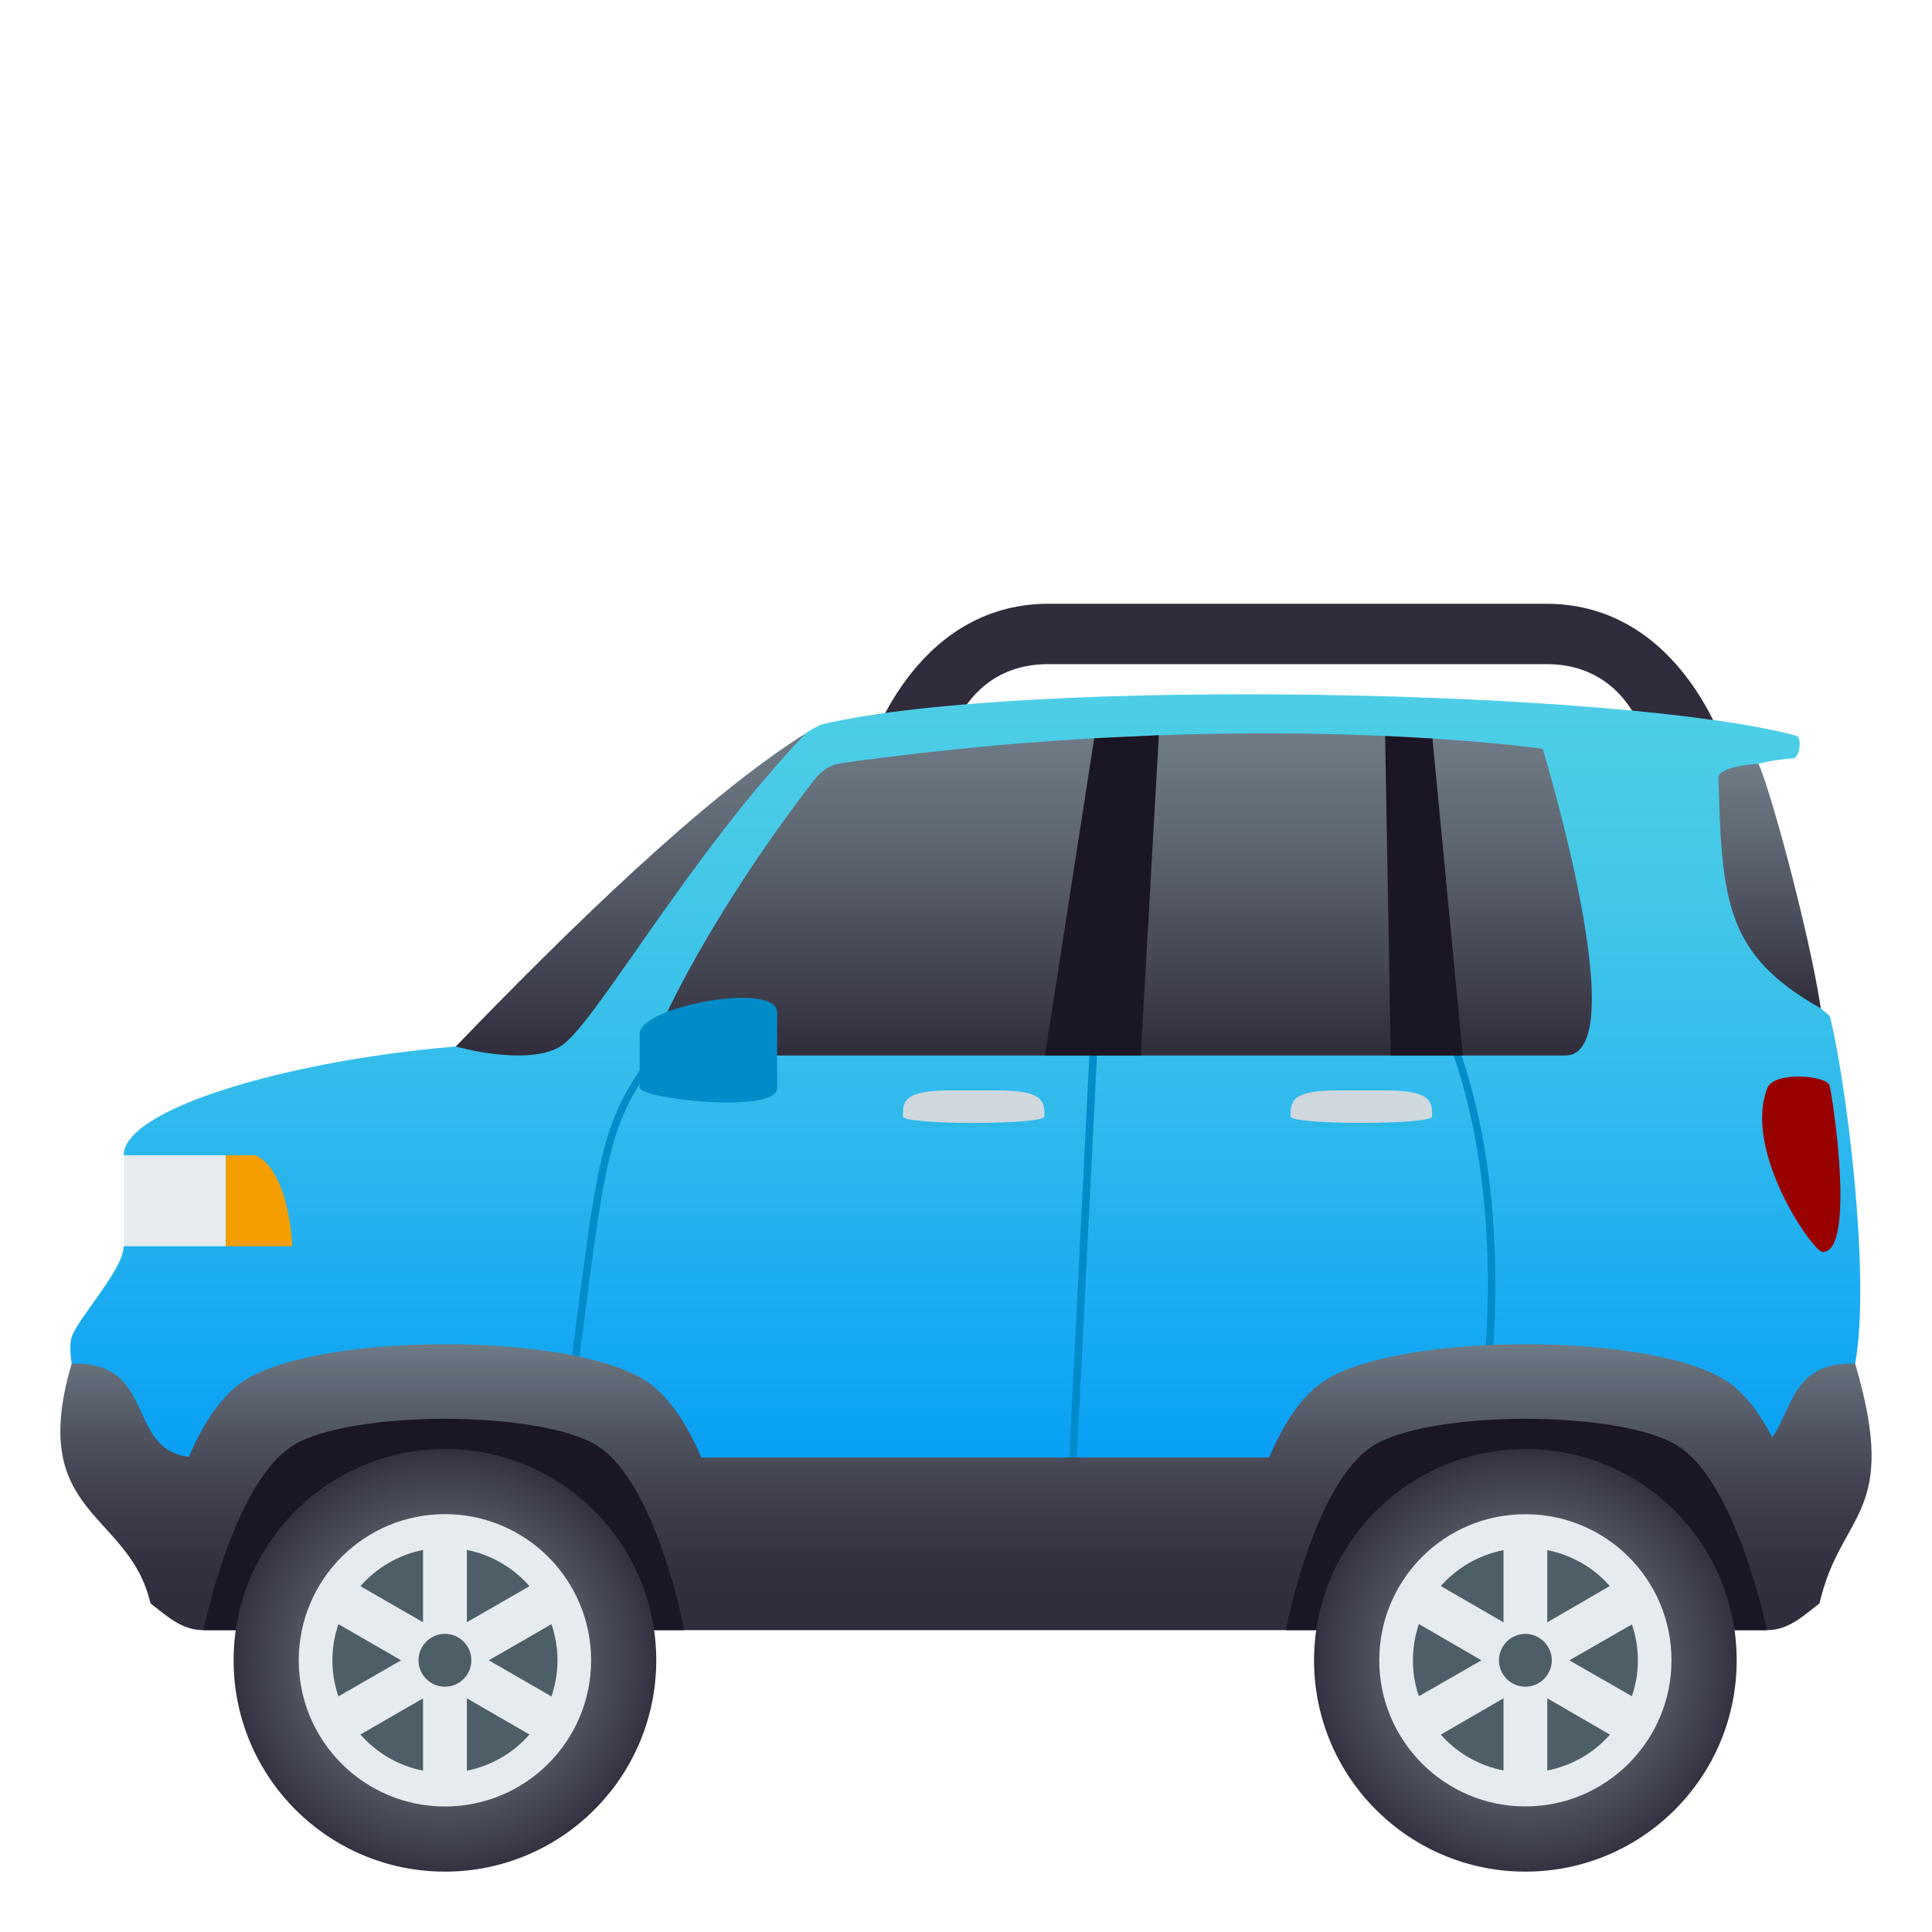 <svg enable-background="new 0 0 64 64" height="64" viewBox="0 0 64 64" width="64" xmlns="http://www.w3.org/2000/svg" xmlns:xlink="http://www.w3.org/1999/xlink"><linearGradient id="a" gradientUnits="userSpaceOnUse" x1="31.977" x2="31.977" y1="50.322" y2="23"><stop offset="0" stop-color="#009af7"/><stop offset=".121" stop-color="#0da3f4"/><stop offset=".495" stop-color="#30baec"/><stop offset=".802" stop-color="#46c9e8"/><stop offset="1" stop-color="#4ecee6"/></linearGradient><linearGradient id="b"><stop offset="0" stop-color="#302c3b"/><stop offset=".293" stop-color="#454754"/><stop offset=".756" stop-color="#636d78"/><stop offset="1" stop-color="#6e7b85"/></linearGradient><linearGradient id="c" gradientUnits="userSpaceOnUse" x1="20.894" x2="20.894" xlink:href="#b" y1="34.964" y2="24.294"/><linearGradient id="d" gradientUnits="userSpaceOnUse" x1="37.17" x2="37.17" xlink:href="#b" y1="34.964" y2="24.294"/><linearGradient id="e" gradientUnits="userSpaceOnUse" x1="58.621" x2="58.621" xlink:href="#b" y1="33.404" y2="25.3"/><linearGradient id="f" gradientUnits="userSpaceOnUse" x1="32.001" x2="32.001" y1="54.001" y2="44.529"><stop offset="0" stop-color="#302c3b"/><stop offset=".214" stop-color="#33303f"/><stop offset=".446" stop-color="#3e3d4b"/><stop offset=".686" stop-color="#4f5360"/><stop offset=".931" stop-color="#66717c"/><stop offset="1" stop-color="#6e7b85"/></linearGradient><linearGradient id="g"><stop offset=".491" stop-color="#5b666e"/><stop offset=".644" stop-color="#525a64"/><stop offset=".918" stop-color="#3c3b49"/><stop offset="1" stop-color="#343040"/></linearGradient><radialGradient id="h" cx="4.418" cy="96.303" gradientTransform="matrix(1.153 0 0 1.153 45.44 -56.007)" gradientUnits="userSpaceOnUse" r="6.073" xlink:href="#g"/><radialGradient id="i" cx="-26.635" cy="96.303" gradientTransform="matrix(1.153 0 0 1.153 45.44 -56.007)" gradientUnits="userSpaceOnUse" r="6.073" xlink:href="#g"/><path d="m51.221 20h-16.487c-4.542 0-6 5-6 5h2.583s.459-3 3.417-3h16.486c2.958 0 3.417 3 3.417 3h2.583c.001 0-1.457-5-5.999-5z" fill="#302c3b"/><path d="m4.003 50.322s-2.051-5.022-1.61-6.08c.287-.689 1.704-2.218 1.704-2.961.985-1.327.756-1.391 0-3.013 0-1.522 5.36-3.126 11-3.602 5.006-3.005 9.143-8.217 11.594-10.373.088-.077.448-.275.544-.299 6.716-1.579 26.608-1.147 32.256.375.217.058.13.74-.094.754-.711.033-2.287.334-2.266.88.069 1.743.6 5.267 3.482 7.653.514 1.979 1.378 8.599.841 11.516.092 3.285-3.081 5.149-3.081 5.149h-54.37z" fill="url(#a)"/><path d="m35.652 48.673.699-13.974-.25-.011-.7 13.985z" fill="#018bc9"/><path d="m49.375 45.769-.249-.023c.803-8.262-1.66-12.376-1.685-12.417l.213-.131c.026.04 2.532 4.227 1.721 12.571z" fill="#018bc9"/><path d="m19.014 46.369-.248-.033c.097-.745.185-1.431.266-2.063.843-6.571.951-7.416 3.11-10.07l.194.158c-2.114 2.598-2.204 3.294-3.057 9.944-.081.633-.169 1.318-.265 2.064z" fill="#018bc9"/><path d="m15.097 34.667s2.32.658 3.44.015c1.123-.646 4.185-6.227 8.153-10.388-3.358 2.104-7.85 6.492-11.593 10.373z" fill="url(#c)"/><path d="m26.953 25.86c-3.602 4.662-5.695 9.104-5.298 9.104h30.197c2.349 0-.748-10.158-.748-10.158s-9.668-1.418-23.168.465c-.459.065-.72.25-.983.589z" fill="url(#d)"/><path d="m58.249 25.3s-1.335.076-1.324.469c.112 4.091.244 5.861 3.393 7.636-.397-2.583-1.694-7.332-2.069-8.105z" fill="url(#e)"/><path d="m36.247 24.456-1.631 10.508h3.174l.598-10.608z" fill="#1a1626"/><path d="m45.884 24.38.187 10.584h2.386l-1.005-10.5z" fill="#1a1626"/><path d="m61.454 45.173c-2.077-.071-2.069 1.505-2.749 2.439-.422-.816-.936-1.509-1.568-1.902-2.524-1.574-10.689-1.574-13.214 0-.801.498-1.414 1.469-1.884 2.572-5.934 0-12.745 0-18.809 0-.47-1.104-1.084-2.073-1.884-2.572-2.525-1.574-10.689-1.574-13.214 0-.796.495-1.406 1.456-1.875 2.549-2.086-.24-1.06-3.185-3.883-3.086-1.492 5.058 1.903 4.867 2.61 7.94.558.431 1.037.888 1.754.888h51.791c.716 0 1.187-.457 1.744-.888.707-3.073 2.673-2.883 1.181-7.94z" fill="url(#f)"/><path d="m58.53 54.001h-15.937s.936-4.92 2.924-6.128c1.916-1.163 8.111-1.163 10.026 0 1.988 1.208 2.987 6.128 2.987 6.128z" fill="#1a1626"/><path d="m57.53 55c0 3.87-3.131 7-7 7-3.862 0-7-3.13-7-7 0-3.869 3.138-6.999 7-6.999 3.869 0 7 3.13 7 6.999z" fill="url(#h)"/><path d="m55.37 55c0 2.666-2.167 4.84-4.84 4.84s-4.84-2.174-4.84-4.84c0-2.68 2.167-4.84 4.84-4.84s4.84 2.16 4.84 4.84z" fill="#e6ebef"/><g fill="#4e5e67"><path d="m54.058 56.19c.13-.369.198-.766.198-1.19s-.068-.82-.198-1.189l-2.072 1.189z"/><path d="m51.255 53.742 2.071-1.202c-.526-.603-1.251-1.026-2.071-1.19z"/><path d="m47.003 53.798c-.13.382-.198.778-.198 1.202 0 .425.068.821.198 1.19l2.071-1.19z"/><path d="m51.255 56.258v2.393c.827-.163 1.545-.587 2.078-1.189z"/><path d="m49.806 53.742v-2.392c-.827.164-1.545.588-2.078 1.19z"/><path d="m49.806 56.258-2.078 1.203c.533.603 1.251 1.026 2.078 1.189z"/><path d="m51.405 55c0 .479-.396.875-.875.875-.485 0-.875-.396-.875-.875 0-.478.39-.875.875-.875.479 0 .875.397.875.875z"/></g><path d="m25.745 36.046v-2.506c.001-1.055-4.557-.193-4.556.7l-.001 1.787c0 .375 4.557.889 4.557.019z" fill="#018bc9"/><path d="m22.668 54.001h-15.929s.998-4.92 2.986-6.129c1.915-1.162 8.112-1.162 10.026 0 1.99 1.209 2.917 6.129 2.917 6.129z" fill="#1a1626"/><circle cx="14.739" cy="55" fill="url(#i)" r="7"/><circle cx="14.739" cy="55" fill="#e6ebef" r="4.842"/><path d="m18.268 56.197c.127-.376.2-.78.2-1.197 0-.421-.073-.82-.2-1.197l-2.075 1.197z" fill="#4e5e67"/><path d="m15.466 53.739 2.074-1.195c-.531-.605-1.254-1.037-2.074-1.201z" fill="#4e5e67"/><path d="m11.21 53.801c-.127.379-.199.778-.199 1.199 0 .417.072.821.199 1.196l2.077-1.196z" fill="#4e5e67"/><path d="m15.466 56.259v2.397c.821-.163 1.543-.594 2.074-1.198z" fill="#4e5e67"/><path d="m14.013 53.739v-2.396c-.82.164-1.543.596-2.074 1.201z" fill="#4e5e67"/><path d="m14.013 56.261-2.074 1.197c.532.604 1.254 1.035 2.074 1.198z" fill="#4e5e67"/><circle cx="14.739" cy="54.999" fill="#4e5e67" r=".875"/><path d="m34.6 36.984c0-.475 0-.862-1.538-.862h-1.613c-1.54 0-1.54.388-1.54.862-.001.287 4.691.287 4.691 0z" fill="#cfd8dd"/><path d="m60.613 35.975c.141.659.842 5.504-.238 5.499-.313-.001-2.654-3.347-1.826-5.437.221-.556 1.988-.422 2.064-.062z" fill="#900"/><path d="m47.441 36.983c0-.474 0-.861-1.538-.861h-1.612c-1.54 0-1.54.388-1.54.861 0 .287 4.69.287 4.69 0z" fill="#cfd8dd"/><path d="m4.097 38.269h3.385v3.013h-3.385z" fill="#e6ebef"/><path d="m8.468 38.269h-.987v3.013h2.199c.001-.001-.076-2.467-1.212-3.013z" fill="#f59e01"/></svg>